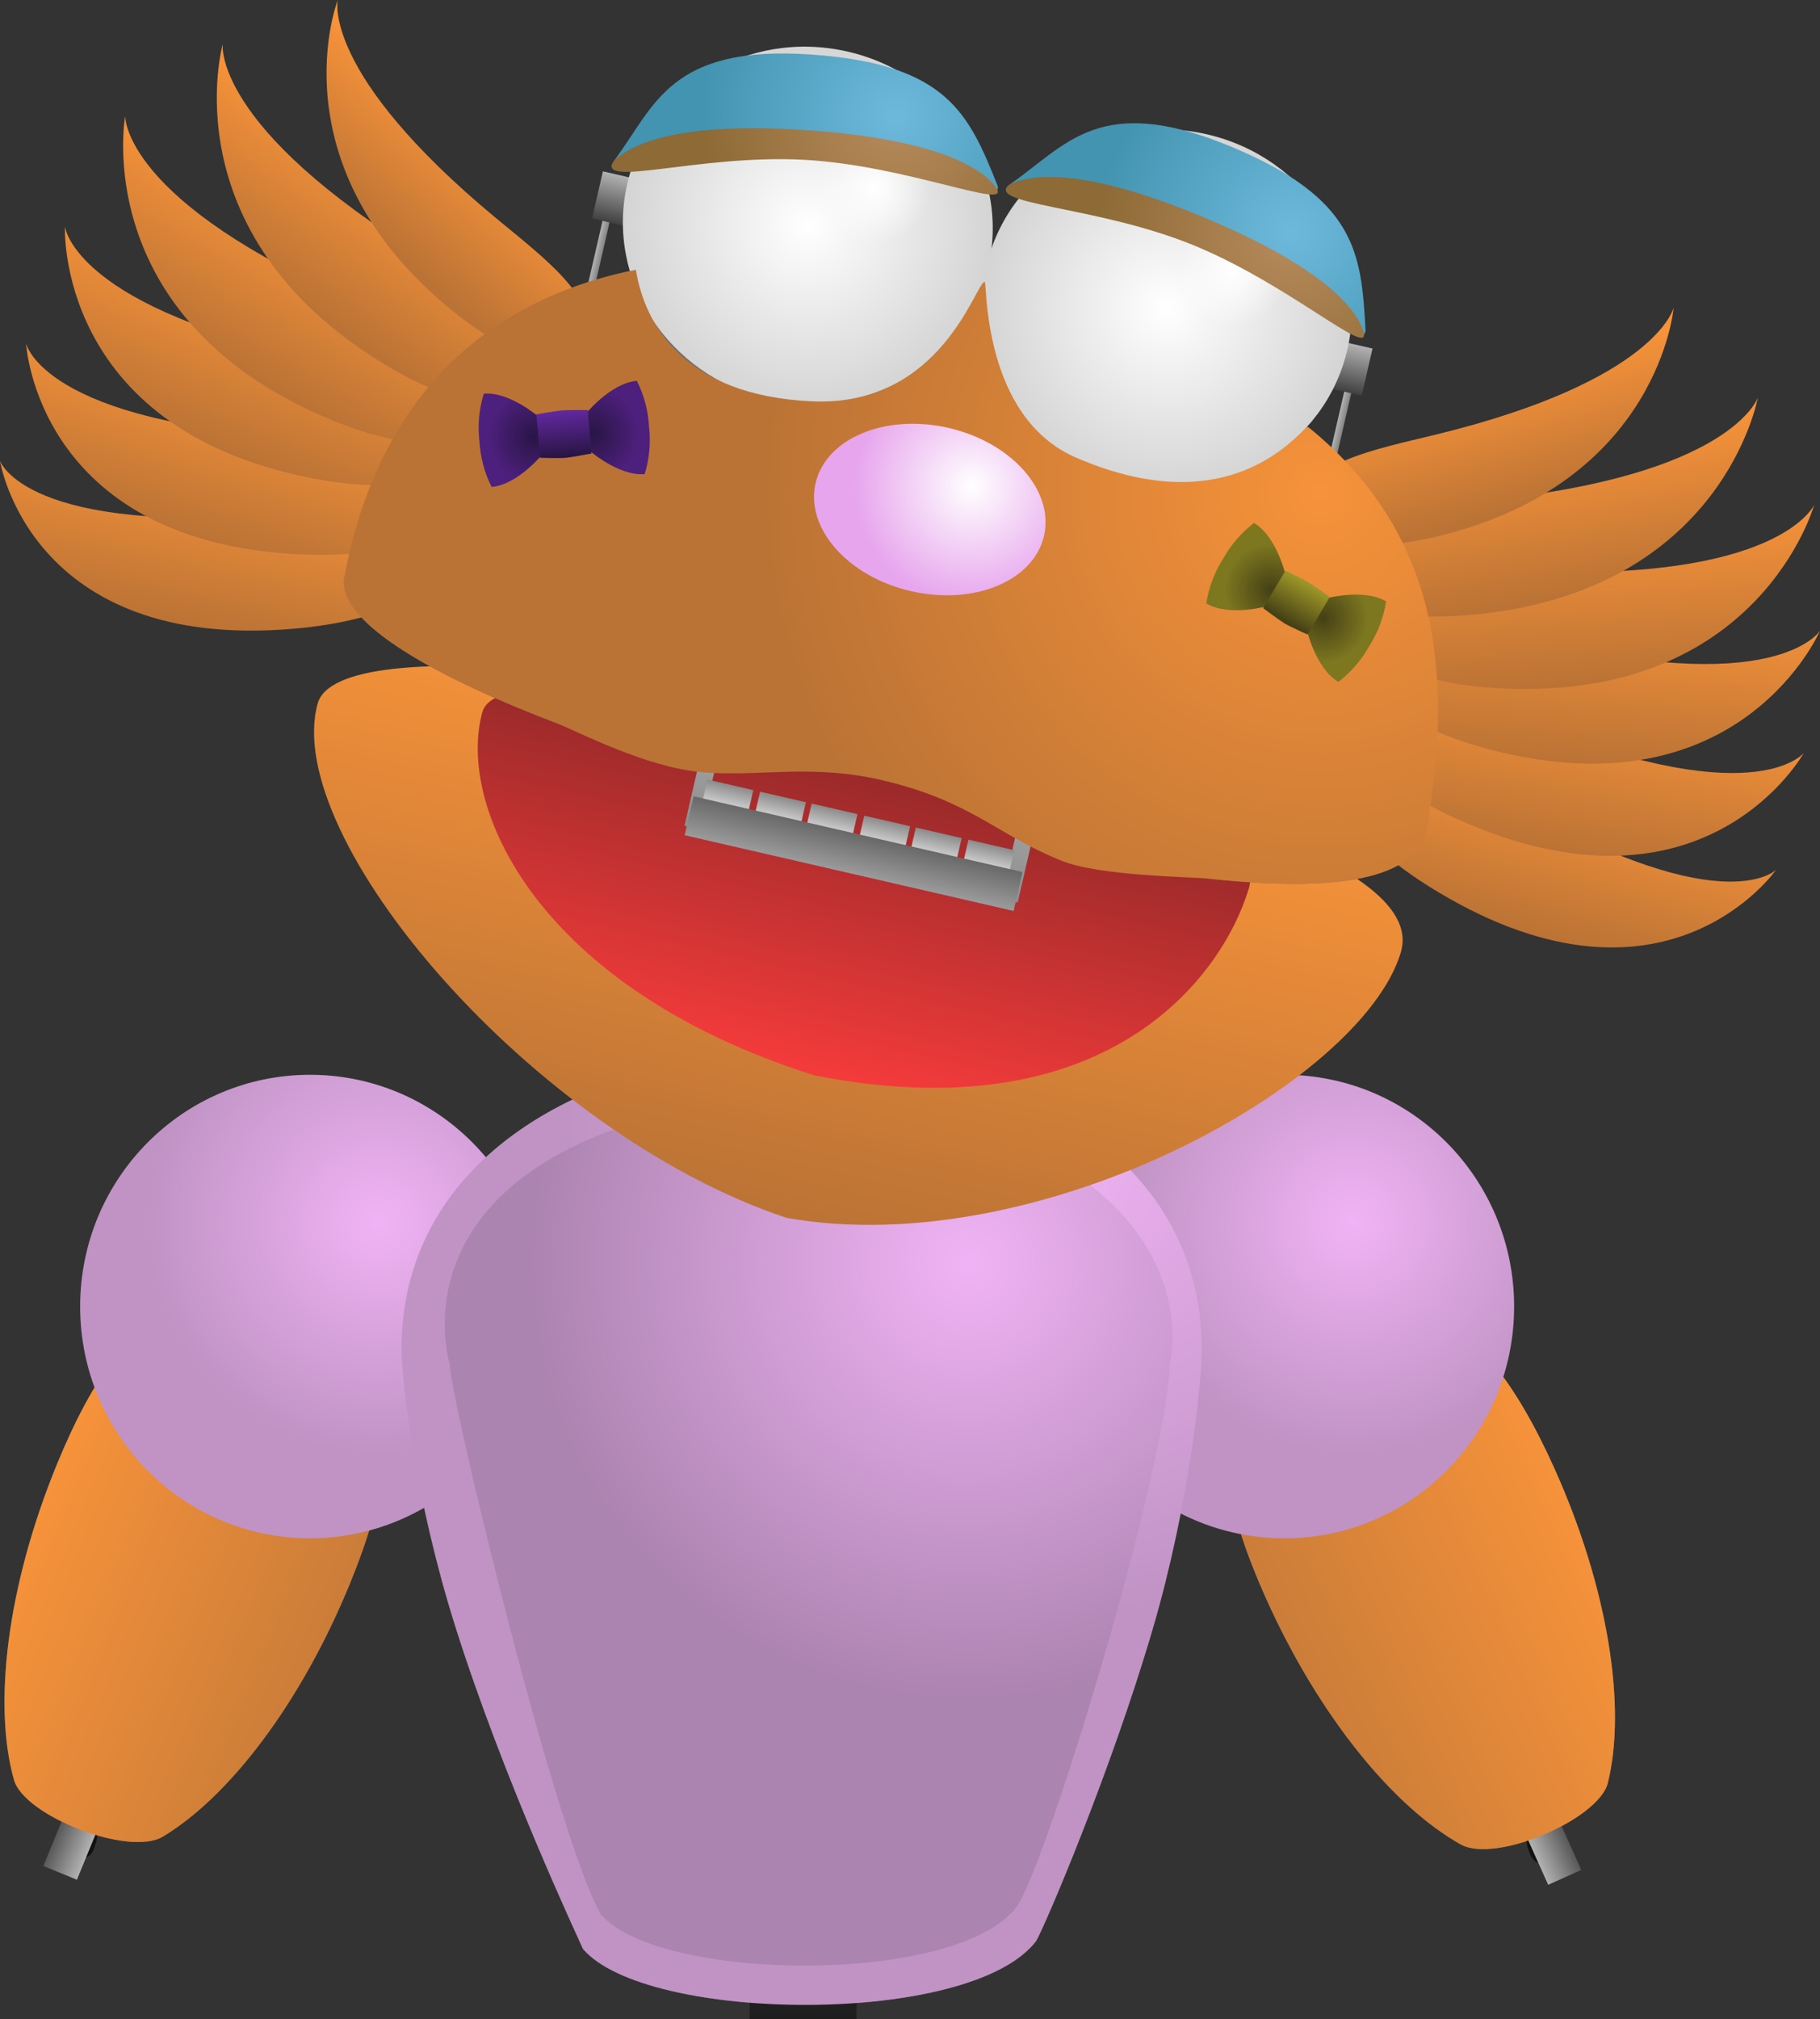 <svg version="1.1" xmlns="http://www.w3.org/2000/svg" xmlns:xlink="http://www.w3.org/1999/xlink" width="386.689" height="428.769" viewBox="0,0,386.689,428.769"><rect x="0" y="0" width="386.689" height="428.769" fill="#333333" stroke="none"/><defs><linearGradient x1="136.301" y1="188.472" x2="142.118" y2="188.472" gradientUnits="userSpaceOnUse" id="color-1"><stop offset="0" stop-color="#b6b6b6"/><stop offset="1" stop-color="#7e7e7e"/></linearGradient><linearGradient x1="134.486" y1="189.403" x2="143.932" y2="189.403" gradientUnits="userSpaceOnUse" id="color-2"><stop offset="0" stop-color="#ececec"/><stop offset="1" stop-color="#aeaeae"/></linearGradient><radialGradient cx="139.092" cy="240.462" r="4.666" gradientUnits="userSpaceOnUse" id="color-3"><stop offset="0" stop-color="#b9b9b9"/><stop offset="1" stop-color="#5e5e5e"/></radialGradient><linearGradient x1="120.524" y1="188.472" x2="126.341" y2="188.472" gradientUnits="userSpaceOnUse" id="color-4"><stop offset="0" stop-color="#b6b6b6"/><stop offset="1" stop-color="#7e7e7e"/></linearGradient><linearGradient x1="118.709" y1="189.403" x2="128.155" y2="189.403" gradientUnits="userSpaceOnUse" id="color-5"><stop offset="0" stop-color="#ececec"/><stop offset="1" stop-color="#aeaeae"/></linearGradient><radialGradient cx="123.315" cy="240.462" r="4.666" gradientUnits="userSpaceOnUse" id="color-6"><stop offset="0" stop-color="#b9b9b9"/><stop offset="1" stop-color="#5e5e5e"/></radialGradient><linearGradient x1="131.99" y1="263.257" x2="131.99" y2="346.676" gradientUnits="userSpaceOnUse" id="color-7"><stop offset="0" stop-color="#313131"/><stop offset="1" stop-color="#000000"/></linearGradient><linearGradient x1="131" y1="262.795" x2="131" y2="281.935" gradientUnits="userSpaceOnUse" id="color-8"><stop offset="0" stop-color="#b2b2b2"/><stop offset="1" stop-color="#585858"/></linearGradient><linearGradient x1="131" y1="250.491" x2="131" y2="294.239" gradientUnits="userSpaceOnUse" id="color-9"><stop offset="0" stop-color="#808080"/><stop offset="1" stop-color="#5a5a5a"/></linearGradient><linearGradient x1="169.457" y1="289.82" x2="169.457" y2="350.968" gradientUnits="userSpaceOnUse" id="color-10"><stop offset="0" stop-color="#b2b2b2"/><stop offset="1" stop-color="#585858"/></linearGradient><linearGradient x1="132.337" y1="370.687" x2="132.337" y2="418.578" gradientUnits="userSpaceOnUse" id="color-11"><stop offset="0" stop-color="#505050"/><stop offset="1" stop-color="#1d1d1d"/></linearGradient><linearGradient x1="132.337" y1="370.687" x2="132.337" y2="392.396" gradientUnits="userSpaceOnUse" id="color-12"><stop offset="0" stop-color="#353535"/><stop offset="1" stop-color="#505050"/></linearGradient><linearGradient x1="94.886" y1="289.82" x2="94.886" y2="350.968" gradientUnits="userSpaceOnUse" id="color-13"><stop offset="0" stop-color="#b2b2b2"/><stop offset="1" stop-color="#585858"/></linearGradient><linearGradient x1="132.172" y1="240.051" x2="132.172" y2="304.679" gradientUnits="userSpaceOnUse" id="color-14"><stop offset="0" stop-color="#636363"/><stop offset="1" stop-color="#404040"/></linearGradient><linearGradient x1="132.172" y1="349.918" x2="132.172" y2="379.746" gradientUnits="userSpaceOnUse" id="color-15"><stop offset="0" stop-color="#404040"/><stop offset="1" stop-color="#1d1d1d"/></linearGradient><radialGradient cx="139.574" cy="262.014" r="28.034" gradientUnits="userSpaceOnUse" id="color-16"><stop offset="0" stop-color="#464646"/><stop offset="1" stop-color="#2a2a2a"/></radialGradient><radialGradient cx="138.883" cy="262.864" r="25.698" gradientUnits="userSpaceOnUse" id="color-17"><stop offset="0" stop-color="#848484"/><stop offset="1" stop-color="#4f4f4f"/></radialGradient><linearGradient x1="264.239" y1="331.275" x2="271.292" y2="328.107" gradientUnits="userSpaceOnUse" id="color-18"><stop offset="0" stop-color="#b2b2b2"/><stop offset="1" stop-color="#585858"/></linearGradient><linearGradient x1="277.06" y1="314.733" x2="284.107" y2="311.568" gradientUnits="userSpaceOnUse" id="color-19"><stop offset="0" stop-color="#434343"/><stop offset="1" stop-color="#212121"/></linearGradient><linearGradient x1="243.512" y1="329.323" x2="250.56" y2="326.157" gradientUnits="userSpaceOnUse" id="color-20"><stop offset="0" stop-color="#434343"/><stop offset="1" stop-color="#212121"/></linearGradient><linearGradient x1="267.136" y1="328.906" x2="270.775" y2="337.008" gradientUnits="userSpaceOnUse" id="color-21"><stop offset="0" stop-color="#989898"/><stop offset="1" stop-color="#585858"/></linearGradient><linearGradient x1="256.394" y1="304.995" x2="260.034" y2="313.096" gradientUnits="userSpaceOnUse" id="color-22"><stop offset="0" stop-color="#989898"/><stop offset="1" stop-color="#585858"/></linearGradient><linearGradient x1="247.173" y1="283.93" x2="250.811" y2="292.03" gradientUnits="userSpaceOnUse" id="color-23"><stop offset="0" stop-color="#989898"/><stop offset="1" stop-color="#585858"/></linearGradient><linearGradient x1="276.332" y1="348.773" x2="279.97" y2="356.873" gradientUnits="userSpaceOnUse" id="color-24"><stop offset="0" stop-color="#989898"/><stop offset="1" stop-color="#585858"/></linearGradient><radialGradient cx="244.075" cy="265.65" r="9.091" gradientUnits="userSpaceOnUse" id="color-25"><stop offset="0" stop-color="#e0e0e0"/><stop offset="1" stop-color="#c3c3c3"/></radialGradient><linearGradient x1="235.063" y1="338.968" x2="296.367" y2="311.43" gradientUnits="userSpaceOnUse" id="color-26"><stop offset="0" stop-color="#cb7d39"/><stop offset="1" stop-color="#f6923a"/></linearGradient><linearGradient x1="2.539" y1="329.374" x2="-4.613" y2="326.437" gradientUnits="userSpaceOnUse" id="color-27"><stop offset="0" stop-color="#b2b2b2"/><stop offset="1" stop-color="#585858"/></linearGradient><linearGradient x1="-10.814" y1="313.258" x2="-17.961" y2="310.324" gradientUnits="userSpaceOnUse" id="color-28"><stop offset="0" stop-color="#434343"/><stop offset="1" stop-color="#212121"/></linearGradient><linearGradient x1="23.191" y1="326.747" x2="16.045" y2="323.812" gradientUnits="userSpaceOnUse" id="color-29"><stop offset="0" stop-color="#434343"/><stop offset="1" stop-color="#212121"/></linearGradient><linearGradient x1="-0.433" y1="327.1" x2="-3.807" y2="335.316" gradientUnits="userSpaceOnUse" id="color-30"><stop offset="0" stop-color="#989898"/><stop offset="1" stop-color="#585858"/></linearGradient><linearGradient x1="9.523" y1="302.851" x2="6.15" y2="311.067" gradientUnits="userSpaceOnUse" id="color-31"><stop offset="0" stop-color="#989898"/><stop offset="1" stop-color="#585858"/></linearGradient><linearGradient x1="18.054" y1="281.498" x2="14.681" y2="289.712" gradientUnits="userSpaceOnUse" id="color-32"><stop offset="0" stop-color="#989898"/><stop offset="1" stop-color="#585858"/></linearGradient><linearGradient x1="-8.977" y1="347.256" x2="-12.35" y2="355.47" gradientUnits="userSpaceOnUse" id="color-33"><stop offset="0" stop-color="#989898"/><stop offset="1" stop-color="#585858"/></linearGradient><radialGradient cx="20.554" cy="263.126" r="9.091" gradientUnits="userSpaceOnUse" id="color-34"><stop offset="0" stop-color="#e0e0e0"/><stop offset="1" stop-color="#c3c3c3"/></radialGradient><linearGradient x1="31.95" y1="336.112" x2="-30.218" y2="310.586" gradientUnits="userSpaceOnUse" id="color-35"><stop offset="0" stop-color="#cb7d39"/><stop offset="1" stop-color="#f6923a"/></linearGradient><radialGradient cx="249.112" cy="249.374" r="49.216" gradientUnits="userSpaceOnUse" id="color-36"><stop offset="0" stop-color="#f0b3f5"/><stop offset="1" stop-color="#c093c4"/></radialGradient><radialGradient cx="42.126" cy="249.374" r="49.216" gradientUnits="userSpaceOnUse" id="color-37"><stop offset="0" stop-color="#f0b3f5"/><stop offset="1" stop-color="#c093c4"/></radialGradient><radialGradient cx="182.802" cy="232.527" r="101.28" gradientUnits="userSpaceOnUse" id="color-38"><stop offset="0" stop-color="#f0b3f5"/><stop offset="1" stop-color="#c093c4"/></radialGradient><radialGradient cx="167.291" cy="257.881" r="93.193" gradientUnits="userSpaceOnUse" id="color-39"><stop offset="0" stop-color="#f0b3f5"/><stop offset="1" stop-color="#ac84b0"/></radialGradient><linearGradient x1="125.36" y1="247.644" x2="148.882" y2="145.435" gradientUnits="userSpaceOnUse" id="color-40"><stop offset="0" stop-color="#bb7335"/><stop offset="1" stop-color="#f6923a"/></linearGradient><linearGradient x1="148.916" y1="145.443" x2="132.306" y2="217.618" gradientUnits="userSpaceOnUse" id="color-41"><stop offset="0" stop-color="#8d2727"/><stop offset="1" stop-color="#f53b3b"/></linearGradient><linearGradient x1="123.569" y1="101.86" x2="108.904" y2="165.587" gradientUnits="userSpaceOnUse" id="color-42"><stop offset="0" stop-color="#d5d5d5"/><stop offset="1" stop-color="#8e8e8e"/></linearGradient><linearGradient x1="190.842" y1="117.341" x2="176.176" y2="181.069" gradientUnits="userSpaceOnUse" id="color-43"><stop offset="0" stop-color="#d5d5d5"/><stop offset="1" stop-color="#8e8e8e"/></linearGradient><linearGradient x1="115.15" y1="164.066" x2="116.896" y2="156.477" gradientUnits="userSpaceOnUse" id="color-44"><stop offset="0" stop-color="#ffffff"/><stop offset="1" stop-color="#8b8b8b"/></linearGradient><linearGradient x1="137.286" y1="169.16" x2="139.033" y2="161.572" gradientUnits="userSpaceOnUse" id="color-45"><stop offset="0" stop-color="#ffffff"/><stop offset="1" stop-color="#8b8b8b"/></linearGradient><linearGradient x1="159.423" y1="174.254" x2="161.169" y2="166.666" gradientUnits="userSpaceOnUse" id="color-46"><stop offset="0" stop-color="#ffffff"/><stop offset="1" stop-color="#8b8b8b"/></linearGradient><linearGradient x1="126.33" y1="166.638" x2="128.076" y2="159.05" gradientUnits="userSpaceOnUse" id="color-47"><stop offset="0" stop-color="#ffffff"/><stop offset="1" stop-color="#8b8b8b"/></linearGradient><linearGradient x1="148.466" y1="171.733" x2="150.213" y2="164.145" gradientUnits="userSpaceOnUse" id="color-48"><stop offset="0" stop-color="#ffffff"/><stop offset="1" stop-color="#8b8b8b"/></linearGradient><linearGradient x1="170.603" y1="176.827" x2="172.349" y2="169.239" gradientUnits="userSpaceOnUse" id="color-49"><stop offset="0" stop-color="#ffffff"/><stop offset="1" stop-color="#8b8b8b"/></linearGradient><linearGradient x1="142.131" y1="175.219" x2="144.032" y2="166.96" gradientUnits="userSpaceOnUse" id="color-50"><stop offset="0" stop-color="#9b9b9b"/><stop offset="1" stop-color="#686868"/></linearGradient><linearGradient x1="86.148" y1="52.292" x2="87.631" y2="52.633" gradientUnits="userSpaceOnUse" id="color-51"><stop offset="0" stop-color="#b2b2b2"/><stop offset="1" stop-color="#848484"/></linearGradient><linearGradient x1="120.352" y1="68.581" x2="129.361" y2="70.655" gradientUnits="userSpaceOnUse" id="color-52"><stop offset="0" stop-color="#404040"/><stop offset="1" stop-color="#b2b2b2"/></linearGradient><linearGradient x1="125.731" y1="90.897" x2="113.815" y2="142.674" gradientUnits="userSpaceOnUse" id="color-53"><stop offset="0" stop-color="#636363"/><stop offset="1" stop-color="#353535"/></linearGradient><linearGradient x1="192.957" y1="106.368" x2="181.042" y2="158.145" gradientUnits="userSpaceOnUse" id="color-54"><stop offset="0" stop-color="#636363"/><stop offset="1" stop-color="#353535"/></linearGradient><linearGradient x1="197.847" y1="86.416" x2="206.856" y2="88.489" gradientUnits="userSpaceOnUse" id="color-55"><stop offset="0" stop-color="#404040"/><stop offset="1" stop-color="#b2b2b2"/></linearGradient><linearGradient x1="243.733" y1="88.558" x2="245.216" y2="88.899" gradientUnits="userSpaceOnUse" id="color-56"><stop offset="0" stop-color="#b2b2b2"/><stop offset="1" stop-color="#848484"/></linearGradient><linearGradient x1="90.25" y1="69.244" x2="88.544" y2="76.659" gradientUnits="userSpaceOnUse" id="color-57"><stop offset="0" stop-color="#909090"/><stop offset="1" stop-color="#404040"/></linearGradient><linearGradient x1="233.692" y1="102.254" x2="231.985" y2="109.67" gradientUnits="userSpaceOnUse" id="color-58"><stop offset="0" stop-color="#909090"/><stop offset="1" stop-color="#404040"/></linearGradient><linearGradient x1="99.435" y1="66.59" x2="95.645" y2="83.061" gradientUnits="userSpaceOnUse" id="color-59"><stop offset="0" stop-color="#5d5d5d"/><stop offset="1" stop-color="#262626"/></linearGradient><linearGradient x1="226.59" y1="95.852" x2="222.8" y2="112.324" gradientUnits="userSpaceOnUse" id="color-60"><stop offset="0" stop-color="#5d5d5d"/><stop offset="1" stop-color="#262626"/></linearGradient><linearGradient x1="159.364" y1="96.183" x2="158.111" y2="101.627" gradientUnits="userSpaceOnUse" id="color-61"><stop offset="0" stop-color="#636363"/><stop offset="1" stop-color="#353535"/></linearGradient><linearGradient x1="171.57" y1="45.011" x2="169.266" y2="55.022" gradientUnits="userSpaceOnUse" id="color-62"><stop offset="0" stop-color="#b2b2b2"/><stop offset="1" stop-color="#404040"/></linearGradient><radialGradient cx="133.347" cy="37.662" r="39.359" gradientUnits="userSpaceOnUse" id="color-63"><stop offset="0" stop-color="#ffffff"/><stop offset="1" stop-color="#d4d4d4"/></radialGradient><radialGradient cx="147.485" cy="29.817" r="11.718" gradientUnits="userSpaceOnUse" id="color-64"><stop offset="0" stop-color="#ffffff"/><stop offset="1" stop-color="#ffffff" stop-opacity="0"/></radialGradient><radialGradient cx="209.628" cy="55.217" r="39.359" gradientUnits="userSpaceOnUse" id="color-65"><stop offset="0" stop-color="#ffffff"/><stop offset="1" stop-color="#d4d4d4"/></radialGradient><radialGradient cx="223.766" cy="47.371" r="11.718" gradientUnits="userSpaceOnUse" id="color-66"><stop offset="0" stop-color="#ffffff"/><stop offset="1" stop-color="#ffffff" stop-opacity="0"/></radialGradient><radialGradient cx="152.061" cy="14.492" r="41.085" gradientUnits="userSpaceOnUse" id="color-67"><stop offset="0" stop-color="#6db9dc"/><stop offset="1" stop-color="#4394b1"/></radialGradient><radialGradient cx="152.061" cy="14.492" r="41.085" gradientUnits="userSpaceOnUse" id="color-68"><stop offset="0" stop-color="#b88b5c"/><stop offset="1" stop-color="#8d6a36"/></radialGradient><radialGradient cx="236.079" cy="39.085" r="41.085" gradientUnits="userSpaceOnUse" id="color-69"><stop offset="0" stop-color="#6db9dc"/><stop offset="1" stop-color="#4394b1"/></radialGradient><radialGradient cx="236.079" cy="39.085" r="41.085" gradientUnits="userSpaceOnUse" id="color-70"><stop offset="0" stop-color="#b88b5c"/><stop offset="1" stop-color="#8d6a36"/></radialGradient><linearGradient x1="125.382" y1="118.246" x2="123.635" y2="125.834" gradientUnits="userSpaceOnUse" id="color-71"><stop offset="0" stop-color="#ffffff"/><stop offset="1" stop-color="#8b8b8b"/></linearGradient><linearGradient x1="147.518" y1="123.34" x2="145.772" y2="130.928" gradientUnits="userSpaceOnUse" id="color-72"><stop offset="0" stop-color="#ffffff"/><stop offset="1" stop-color="#8b8b8b"/></linearGradient><linearGradient x1="169.655" y1="128.434" x2="167.909" y2="136.023" gradientUnits="userSpaceOnUse" id="color-73"><stop offset="0" stop-color="#ffffff"/><stop offset="1" stop-color="#8b8b8b"/></linearGradient><linearGradient x1="136.562" y1="120.819" x2="134.816" y2="128.407" gradientUnits="userSpaceOnUse" id="color-74"><stop offset="0" stop-color="#ffffff"/><stop offset="1" stop-color="#8b8b8b"/></linearGradient><linearGradient x1="158.698" y1="125.913" x2="156.952" y2="133.501" gradientUnits="userSpaceOnUse" id="color-75"><stop offset="0" stop-color="#ffffff"/><stop offset="1" stop-color="#8b8b8b"/></linearGradient><linearGradient x1="180.835" y1="131.007" x2="179.089" y2="138.596" gradientUnits="userSpaceOnUse" id="color-76"><stop offset="0" stop-color="#ffffff"/><stop offset="1" stop-color="#8b8b8b"/></linearGradient><linearGradient x1="154.524" y1="120.008" x2="152.624" y2="128.267" gradientUnits="userSpaceOnUse" id="color-77"><stop offset="0" stop-color="#9b9b9b"/><stop offset="1" stop-color="#686868"/></linearGradient><linearGradient x1="10.444" y1="89.498" x2="3.776" y2="122.791" gradientUnits="userSpaceOnUse" id="color-78"><stop offset="0" stop-color="#f6923a"/><stop offset="1" stop-color="#bb7335"/></linearGradient><linearGradient x1="294.45" y1="154.857" x2="285.895" y2="187.715" gradientUnits="userSpaceOnUse" id="color-79"><stop offset="0" stop-color="#f6923a"/><stop offset="1" stop-color="#bb7335"/></linearGradient><linearGradient x1="14.726" y1="71.459" x2="4.938" y2="104.109" gradientUnits="userSpaceOnUse" id="color-80"><stop offset="0" stop-color="#f6923a"/><stop offset="1" stop-color="#bb7335"/></linearGradient><linearGradient x1="298.484" y1="136.761" x2="293.016" y2="170.405" gradientUnits="userSpaceOnUse" id="color-81"><stop offset="0" stop-color="#f6923a"/><stop offset="1" stop-color="#bb7335"/></linearGradient><linearGradient x1="21.034" y1="53.433" x2="8.223" y2="84.981" gradientUnits="userSpaceOnUse" id="color-82"><stop offset="0" stop-color="#f6923a"/><stop offset="1" stop-color="#bb7335"/></linearGradient><linearGradient x1="300.69" y1="117.791" x2="298.422" y2="151.765" gradientUnits="userSpaceOnUse" id="color-83"><stop offset="0" stop-color="#f6923a"/><stop offset="1" stop-color="#bb7335"/></linearGradient><linearGradient x1="30.06" y1="39.107" x2="13.327" y2="68.379" gradientUnits="userSpaceOnUse" id="color-84"><stop offset="0" stop-color="#f6923a"/><stop offset="1" stop-color="#bb7335"/></linearGradient><linearGradient x1="298.835" y1="100.961" x2="301.089" y2="134.603" gradientUnits="userSpaceOnUse" id="color-85"><stop offset="0" stop-color="#f6923a"/><stop offset="1" stop-color="#bb7335"/></linearGradient><linearGradient x1="45.877" y1="28.676" x2="27.424" y2="54.756" gradientUnits="userSpaceOnUse" id="color-86"><stop offset="0" stop-color="#f6923a"/><stop offset="1" stop-color="#bb7335"/></linearGradient><linearGradient x1="289.168" y1="84.665" x2="294.365" y2="116.188" gradientUnits="userSpaceOnUse" id="color-87"><stop offset="0" stop-color="#f6923a"/><stop offset="1" stop-color="#bb7335"/></linearGradient><linearGradient x1="63.069" y1="21.102" x2="44.612" y2="42.3" gradientUnits="userSpaceOnUse" id="color-88"><stop offset="0" stop-color="#f6923a"/><stop offset="1" stop-color="#bb7335"/></linearGradient><linearGradient x1="277.016" y1="70.338" x2="284.35" y2="97.471" gradientUnits="userSpaceOnUse" id="color-89"><stop offset="0" stop-color="#f6923a"/><stop offset="1" stop-color="#bb7335"/></linearGradient><radialGradient cx="242.313" cy="94.498" r="118.121" gradientUnits="userSpaceOnUse" id="color-90"><stop offset="0" stop-color="#f6923a"/><stop offset="1" stop-color="#bb7335"/></radialGradient><radialGradient cx="168.105" cy="93.102" r="24.902" gradientUnits="userSpaceOnUse" id="color-91"><stop offset="0" stop-color="#ffffff"/><stop offset="1" stop-color="#e7a5ed"/></radialGradient><radialGradient cx="87.639" cy="81.872" r="9.939" gradientUnits="userSpaceOnUse" id="color-92"><stop offset="0" stop-color="#291545"/><stop offset="1" stop-color="#4d207d"/></radialGradient><radialGradient cx="75.336" cy="82.67" r="9.939" gradientUnits="userSpaceOnUse" id="color-93"><stop offset="0" stop-color="#291545"/><stop offset="1" stop-color="#4d207d"/></radialGradient><linearGradient x1="81.139" y1="77.344" x2="81.912" y2="86.567" gradientUnits="userSpaceOnUse" id="color-94"><stop offset="0" stop-color="#60289c"/><stop offset="1" stop-color="#291545"/></linearGradient><radialGradient cx="231.707" cy="115.026" r="9.939" gradientUnits="userSpaceOnUse" id="color-95"><stop offset="0" stop-color="#454015"/><stop offset="1" stop-color="#7d7820"/></radialGradient><radialGradient cx="242.852" cy="121.099" r="9.678" gradientUnits="userSpaceOnUse" id="color-96"><stop offset="0" stop-color="#454015"/><stop offset="1" stop-color="#7d7820"/></radialGradient><linearGradient x1="239.532" y1="113.795" x2="234.806" y2="121.753" gradientUnits="userSpaceOnUse" id="color-97"><stop offset="0" stop-color="#9c9528"/><stop offset="1" stop-color="#454015"/></linearGradient></defs><g transform="translate(38.286,10.191)"><g data-paper-data="{&quot;isPaintingLayer&quot;:true}" stroke-linecap="butt" stroke-linejoin="miter" stroke-miterlimit="10" stroke-dasharray="" stroke-dashoffset="0" style="mix-blend-mode: normal"><path d="M47.026,276.272c0,-84.341 170.02,-84.341 170.02,0c0,7.34 -2.719,33.156 -10.384,59.343c-8.98,30.678 -23.217,63.855 -24.84,66.443c-13.993,18.192 -82.892,17.311 -96.246,1.626c-0.885,-2.072 -16.871,-35.89 -27.209,-68.75c-8.211,-26.1 -11.341,-51.282 -11.341,-58.661z" fill="#6f6f6f" fill-rule="nonzero" stroke="none" stroke-width="0"/><g fill-rule="nonzero" stroke="none"><g stroke-width="0"><path d="M136.301,239.353v-101.763h5.817v101.763z" fill="url(#color-1)"/><path d="M134.486,230.353v-81.901h9.446v81.901z" fill="url(#color-2)"/><path d="M139.092,234.876c2.577,0 4.666,2.501 4.666,5.586c0,3.085 -2.089,5.586 -4.666,5.586c-2.577,0 -4.666,-2.501 -4.666,-5.586c0,-3.085 2.089,-5.586 4.666,-5.586z" fill="url(#color-3)"/></g><g stroke-width="0"><path d="M120.524,239.353v-101.763h5.817v101.763z" fill="url(#color-4)"/><path d="M118.709,230.353v-81.901h9.446v81.901z" fill="url(#color-5)"/><path d="M123.315,234.876c2.577,0 4.666,2.501 4.666,5.586c0,3.085 -2.089,5.586 -4.666,5.586c-2.577,0 -4.666,-2.501 -4.666,-5.586c0,-3.085 2.089,-5.586 4.666,-5.586z" fill="url(#color-6)"/></g><path d="M134.952,305.015c0.201,1.661 -0.353,6.561 0.815,8.14c0.735,0.994 3.901,0.083 4.263,0.059c1.375,-0.09 2.739,-0.119 4.097,-0.097c1.002,-6.553 1.295,-13.558 -3.31,-16.415c-2.131,-1.322 -5.688,-2.156 -8.036,-3.081c-0.67,-0.264 -1.366,-0.434 -2.077,-0.537c1.991,3.715 3.779,8.048 4.249,11.932zM156.777,314.474c5.553,2.735 10.202,4.991 14.125,9.974c3.263,4.146 4.196,12.376 9.273,15.107c1.371,-0.018 2.868,-0.329 4.576,-1.064c3.269,-1.407 2.791,-6.573 3.203,-9.318c1.282,-8.555 0.369,-17.561 2.88,-25.685c2.872,-1.636 8.364,-5.12 9.991,-8.199c2.414,-4.57 -6.341,-10.105 -3.715,-16.437c0.881,-2.124 2.422,-3.734 4.391,-4.936c0.197,-0.79 0.488,-1.554 0.892,-2.286c3.386,-6.125 13.466,-6.959 19.556,-8.313c0,0 2.912,-0.647 3.559,2.265c0.647,2.912 -2.265,3.559 -2.265,3.559c-1.797,0.399 -5.627,0.812 -9.059,1.662c6.094,-0.252 12.325,0.618 16.143,1.463c0,0 2.912,0.647 2.265,3.559c-0.647,2.912 -3.559,2.265 -3.559,2.265c-6.677,-1.491 -12.777,-1.888 -19.442,-0.036c-0.495,0.138 -1.239,0.284 -2.061,0.478c0.529,2.512 1.763,5.165 1.999,7.133c0.527,4.407 0.566,11.132 -0.955,15.262c-1.988,5.4 -8.614,8.495 -9.482,14.066c0.013,4.555 1.427,10.943 0.739,15.347c-1.456,9.328 -11.146,18.913 -21.004,15.138c-8.604,-0.742 -16.085,-7.564 -26.081,-3.254c-9.988,-0.506 -10.745,-10.073 -10.309,-18.37c0.058,-1.097 0.252,-2.43 0.505,-3.914c-4.777,-0.059 -9.403,-0.554 -11.742,-2.95c-2.329,-2.386 -1.876,-8.308 -2.168,-11.248c-0.225,-2.273 -1.133,-4.862 -2.263,-7.295c-0.147,0.103 -0.299,0.188 -0.449,0.258c-0.051,0.154 -0.112,0.298 -0.177,0.43c-0.077,0.171 -0.169,0.334 -0.275,0.487c-1.103,6.998 -4.491,14.489 -4.316,21.312c0.191,7.445 8.477,11.7 2.413,20.128c-1.076,1.495 -2.874,2.305 -4.311,3.458c-8.606,3.195 -15.706,-1.05 -24.208,-0.016c-5.738,0.698 -14.379,4.002 -20.047,0.785c-5.306,-3.012 -5.646,-8.769 -6.599,-14.008c-2.175,-0.738 -4.119,-1.776 -5.615,-3.247c-3.36,-3.305 -4.702,-9.396 -5.692,-13.807c-0.694,-3.193 -1.143,-4.01 -0.802,-7.279c0.31,-2.982 1.47,-9.483 1.582,-15.873c-4.176,-7.392 -12.832,-10.07 -21.344,-12.187c-0.421,0.129 -0.851,0.241 -1.293,0.333c0,0 -2.582,0.516 -3.379,-1.847c-0.646,-0.539 -1.213,-1.45 -0.845,-2.92c0.723,-2.894 3.617,-2.17 3.617,-2.17c0.562,0.144 1.125,0.288 1.687,0.434c2.781,-1.06 5.173,-2.808 8.089,-3.426c13.591,-2.883 19.559,10.634 20.156,22.019c0.588,1.531 1.05,3.197 1.37,5.014c1.171,6.662 -2.017,14.097 0.309,20.488c2.517,2.386 5.274,4.624 6.603,7.971c0.25,0.629 0.43,1.364 0.575,2.169c7.167,1.817 17.156,1.492 22.373,3.621c6.515,2.658 18.014,4.221 18.418,-4.898c-7.213,-8.993 -5.96,-25.294 3.049,-32.742c0.373,-1.586 1.73,-3.348 3.961,-5.263c13.497,-1.633 27.727,2.81 29.003,18.19c0.212,2.554 -0.106,5.095 -0.584,7.636c2.245,0.244 4.486,0.585 6.738,0.974zM166.161,328.07c-3.239,-3.963 -6.756,-5.645 -11.229,-7.922c-1.675,-0.266 -3.85,-0.28 -6.22,-0.252c-0.632,3.286 -1.018,6.584 -0.365,9.917c0.344,1.758 0.697,7.176 3.16,6.578c5.176,-2.381 10.969,-3.351 16.504,-1.394c0.838,0.296 1.626,0.636 2.38,0.993c-1.254,-2.795 -2.386,-5.664 -4.231,-7.921zM195.446,307.271c-0.141,0.762 -0.243,1.595 -0.316,2.486c0.885,-1.381 1.936,-2.606 2.999,-3.824c-0.88,0.529 -1.782,0.979 -2.684,1.338zM86.319,333.338c-3.33,-0.157 -7.624,-0.18 -11.768,-0.758c0.455,3.097 1.27,6.063 3.672,7.458c4.152,2.412 12.278,-0.969 16.493,-1.452c7.35,-0.842 14.869,3.465 22.025,0.73c3.307,-2.428 3.653,-4.831 2.933,-7.333c-4.695,13.594 -24.441,1.776 -33.355,1.355zM46.176,275.099c-0.225,0.054 -0.448,0.114 -0.668,0.179c4.259,1.452 8.264,3.256 11.629,5.787c-1.492,-4.6 -4.687,-7.466 -10.96,-5.965zM119.979,298.694c-3.856,3.745 -4.616,9.475 -3.668,14.936c1.066,-4.99 2.952,-10.141 3.668,-14.936z" fill="url(#color-7)" stroke-width="0.5"/><path d="M20.738,281.935v-19.14h220.524v19.14z" fill="url(#color-8)" stroke-width="0"/><path d="M62.324,294.239v-43.748h137.351v43.748z" fill="url(#color-9)" stroke-width="0"/><path d="M164.734,350.968v-61.148h9.446v61.148z" fill="url(#color-10)" stroke-width="0"/><path d="M120.986,418.578v-47.891h22.702v47.891z" fill="url(#color-11)" stroke-width="0"/><path d="M113.695,392.396v-21.708h37.285v21.708z" fill="url(#color-12)" stroke-width="0"/><path d="M90.164,350.968v-61.148h9.446v61.148z" fill="url(#color-13)" stroke-width="0"/><path d="M74.255,304.679v-64.628h115.832v64.628z" fill="url(#color-14)" stroke-width="0"/><path d="M98.615,379.746l-8.451,-29.828h84.016l-8.948,29.828z" fill="url(#color-15)" stroke-width="0"/><g stroke-width="0"><path d="M131.291,244.174c15.366,0 27.822,12.551 27.822,28.034c0,15.483 -12.456,28.034 -27.822,28.034c-15.366,0 -27.822,-12.551 -27.822,-28.034c0,-15.483 12.456,-28.034 27.822,-28.034z" fill="url(#color-16)"/><path d="M131.291,246.51c14.085,0 25.503,11.505 25.503,25.698c0,14.193 -11.418,25.698 -25.503,25.698c-14.085,0 -25.503,-11.505 -25.503,-25.698c0,-14.193 11.418,-25.698 25.503,-25.698z" fill="url(#color-17)"/></g></g><g fill-rule="nonzero" stroke="none"><path d="M230.68,329.21c-17.055,-37.966 -6.196,-50.506 10.733,-58.11c16.929,-7.605 33.516,-7.394 50.571,30.572c11.511,25.624 15.299,50.782 11.342,66.768c-1.906,7.7 -23.865,17.189 -31.254,13.058c-14.323,-8.008 -30.141,-27.242 -41.392,-52.288z" fill="#6f6f6f" stroke-width="0"/><path d="M290.599,385.288c-2.523,1.133 -3.656,-1.39 -3.656,-1.39l-0.71,-1.865c-0.101,-0.768 -0.229,-1.504 -0.38,-2.216l-3.161,-1.276c-4.652,-4.957 -6.246,-11.576 -10.058,-17.137c-8.186,-11.943 -15.903,-19.553 -15.7,-35.043c-1.911,-5.869 -9.018,-8.382 -10.84,-14.473c-1.032,-3.449 -0.208,-7.141 -1.162,-10.616c-1.734,-6.315 -6.834,-9.746 -7.727,-16.737c-0.561,-4.391 1.589,-8.291 0.93,-12.493c0,0 -0.361,-2.742 2.381,-3.103c1.087,-0.143 1.799,0.201 2.264,0.669c0.355,-0.018 0.677,0.047 0.961,0.157c10.165,-1.625 14.887,9.061 16.852,17.261c1.288,5.374 5.163,8.778 7.921,13.187c3.786,6.053 3.33,12.39 5.497,18.759c2.693,6.028 9.349,11.748 10.414,18.322c0.449,2.772 -0.763,5.964 -0.255,8.861c0.742,4.232 3.389,8.141 4.292,12.44c1.224,5.826 0.847,11.322 3.381,16.867l0.613,1.365c0,0 0.977,2.174 -0.901,3.392c0.06,0.358 0.114,0.722 0.163,1.092l0.271,0.32c0,0 1.133,2.523 -1.39,3.656zM264.744,327.907c-3.209,-7.144 -5.053,-15.051 -8.545,-21.95c-2.652,-5.24 -7.262,-8.155 -9.682,-13.51c-1.924,-4.257 -2.215,-8.597 -3.433,-12.791c-0.322,2.566 -0.48,5.145 0.396,7.911c1.425,4.499 5.449,7.426 6.762,12.159c0.911,3.28 -0.377,9.67 1.964,12.495c3.815,4.604 8.182,7.337 10.188,13.263c0.047,14.843 6.812,21.045 14.721,32.678c0.267,0.393 0.523,0.798 0.769,1.212c-4.103,-10.626 -8.414,-20.942 -13.142,-31.468zM252.722,292.83c2.428,3.916 6.215,6.229 8.416,10.634c3.509,7.024 5.4,14.936 8.652,22.176c3.812,8.485 7.36,16.845 10.744,25.335c-0.562,-4.457 -1.03,-8.827 -1.584,-12.892c-0.756,-5.551 -7.744,-11.894 -10.092,-17.098c-1.312,-3.979 -0.902,-8.193 -2.449,-12.027c-3.496,-8.661 -9.141,-14.581 -11.334,-23.882c-0.729,-3.09 -4.259,-8.639 -7.805,-9.846c2.121,5.854 2.056,12.125 5.451,17.6z" fill="#111111" stroke-width="0.5"/><path d="M290.652,390.071l-52.807,-117.6l7.036,-3.158l52.807,117.6z" fill="url(#color-18)" stroke-width="0"/><path d="M290.633,344.949l-27.135,-60.439l7.036,-3.159l27.135,60.439z" fill="url(#color-19)" stroke-width="0"/><path d="M257.086,359.539l-27.135,-60.439l7.036,-3.159l27.135,60.439z" fill="url(#color-20)" stroke-width="0"/><path d="M246.897,347.721l-3.633,-8.091l47.75,-21.437l3.633,8.091z" fill="url(#color-21)" stroke-width="0"/><path d="M236.156,323.809l-3.633,-8.091l47.75,-21.437l3.633,8.091z" fill="url(#color-22)" stroke-width="0"/><path d="M228.123,302.211l6.468,-12.629l25.993,-11.665l12.909,3.924z" fill="url(#color-23)" stroke-width="0"/><path d="M261.684,365.076l-7.343,-6.424l43.987,-19.749l-0.284,9.851z" fill="url(#color-24)" stroke-width="0"/><path d="M237.194,261.243c4.445,-1.996 9.716,0.099 11.772,4.679c2.056,4.58 0.12,9.911 -4.326,11.907c-4.445,1.996 -9.716,-0.099 -11.773,-4.679c-2.056,-4.58 -0.12,-9.911 4.326,-11.907z" fill="url(#color-25)" stroke-width="0"/><path d="M230.68,329.21c-17.055,-37.966 -6.196,-50.506 10.733,-58.11c16.929,-7.605 33.516,-7.394 50.571,30.572c11.511,25.624 15.299,50.782 11.342,66.768c-1.906,7.7 -23.865,17.189 -31.254,13.058c-14.323,-8.008 -30.141,-27.242 -41.392,-52.288z" fill="url(#color-26)" stroke-width="0"/></g><g data-paper-data="{&quot;index&quot;:null}" fill-rule="nonzero" stroke="none"><path d="M36.014,326.216c-10.429,25.399 -25.611,45.138 -39.666,53.609c-7.25,4.37 -29.506,-4.399 -31.663,-12.033c-4.477,-15.849 -1.51,-41.117 9.16,-67.102c15.809,-38.502 32.38,-39.252 49.548,-32.203c17.167,7.049 28.43,19.228 12.621,57.73z" fill="#6f6f6f" stroke-width="0"/><path d="M-22.047,384.217c-2.558,-1.05 -1.508,-3.609 -1.508,-3.609l0.261,-0.328c0.037,-0.372 0.079,-0.738 0.127,-1.097c-1.917,-1.157 -1.012,-3.361 -1.012,-3.361l0.569,-1.385c2.351,-5.625 1.796,-11.105 2.829,-16.968c0.762,-4.326 3.281,-8.319 3.884,-12.573c0.413,-2.912 -0.903,-6.063 -0.544,-8.848c0.851,-6.606 7.317,-12.54 9.812,-18.652c1.958,-6.436 1.295,-12.756 4.882,-18.929c2.613,-4.497 6.375,-8.025 7.487,-13.439c1.696,-8.259 6.068,-19.094 16.28,-17.801c0.281,-0.119 0.6,-0.195 0.956,-0.188c0.449,-0.483 1.15,-0.85 2.241,-0.743c2.752,0.271 2.481,3.023 2.481,3.023c-0.522,4.222 1.755,8.049 1.337,12.456c-0.665,7.017 -5.651,10.612 -7.178,16.98c-0.84,3.504 0.103,7.168 -0.815,10.648c-1.623,6.146 -8.644,8.89 -10.363,14.818c0.708,15.475 -6.757,23.333 -14.55,35.536c-3.629,5.682 -5.006,12.35 -9.494,17.456l-3.118,1.379c-0.128,0.716 -0.232,1.456 -0.307,2.227l-0.649,1.887c0,0 -1.05,2.558 -3.609,1.508zM1.924,326.024c-4.383,10.674 -8.355,21.125 -12.11,31.879c0.233,-0.422 0.475,-0.834 0.729,-1.236c7.526,-11.885 14.086,-18.304 13.649,-33.141c1.813,-5.988 6.088,-8.862 9.751,-13.587c2.248,-2.9 0.752,-9.244 1.556,-12.553c1.159,-4.773 5.085,-7.83 6.363,-12.373c0.785,-2.793 0.543,-5.365 0.138,-7.92c-1.081,4.231 -1.231,8.579 -3.015,12.896c-2.244,5.43 -6.757,8.495 -9.236,13.818c-3.265,7.009 -4.85,14.972 -7.825,22.217zM12.798,290.574c3.214,-5.583 2.945,-11.849 4.874,-17.768c-3.504,1.323 -6.852,6.983 -7.48,10.095c-1.889,9.368 -7.337,15.468 -10.55,24.239c-1.422,3.882 -0.874,8.081 -2.056,12.1c-2.177,5.278 -8.954,11.845 -9.529,17.418c-0.421,4.081 -0.746,8.464 -1.163,12.937c3.106,-8.596 6.379,-17.066 9.913,-25.671c3.015,-7.343 4.647,-15.312 7.925,-22.447c2.056,-4.475 5.766,-6.909 8.065,-10.902z" fill="#111111" stroke-width="0.5"/><path d="M-29.079,386.071l48.947,-119.259l7.135,2.928l-48.947,119.259z" fill="url(#color-27)" stroke-width="0"/><path d="M-30.53,340.972l25.152,-61.291l7.135,2.928l-25.152,61.291z" fill="url(#color-28)" stroke-width="0"/><path d="M3.475,354.461l25.152,-61.291l7.135,2.928l-25.152,61.291z" fill="url(#color-29)" stroke-width="0"/><path d="M-28.015,325.376l3.367,-8.205l48.423,19.87l-3.367,8.205z" fill="url(#color-30)" stroke-width="0"/><path d="M-18.059,301.127l3.367,-8.205l48.423,19.87l-3.367,8.205z" fill="url(#color-31)" stroke-width="0"/><path d="M-8.321,280.267l12.774,-4.343l26.36,10.812l6.876,12.411z" fill="url(#color-32)" stroke-width="0"/><path d="M-30.679,347.944l-0.605,-9.836l44.608,18.305l-7.13,6.66z" fill="url(#color-33)" stroke-width="0"/><path d="M27.288,258.498c4.508,1.85 6.617,7.115 4.711,11.76c-1.906,4.645 -7.106,6.91 -11.614,5.06c-4.508,-1.85 -6.617,-7.115 -4.711,-11.76c1.906,-4.645 7.106,-6.91 11.614,-5.06z" fill="url(#color-34)" stroke-width="0"/><path d="M36.014,326.216c-10.429,25.399 -25.611,45.138 -39.666,53.609c-7.25,4.37 -29.506,-4.399 -31.663,-12.033c-4.477,-15.849 -1.51,-41.117 9.16,-67.102c15.809,-38.502 32.38,-39.252 49.548,-32.203c17.167,7.049 28.43,19.228 12.621,57.73z" fill="url(#color-35)" stroke-width="0"/></g><g fill-rule="nonzero" stroke="none" stroke-width="0"><g><path d="M234.57,218.054c26.976,0 48.844,22.035 48.844,49.216c0,27.181 -21.868,49.216 -48.844,49.216c-8.812,0 -17.079,-2.352 -24.217,-6.466c0.076,-0.294 0.151,-0.59 0.226,-0.888c3.278,-13.113 1.805,-47.103 -4.742,-58.742c-0.65,-1.156 -1.433,-2.18 -2.322,-3.098c-2.463,-3.246 -5.576,-5.973 -9.144,-7.986c8.814,-12.841 23.532,-21.254 40.2,-21.254z" fill="url(#color-36)"/><path d="M27.585,218.054c16.752,0 31.534,8.498 40.333,21.449c-3.397,2.032 -6.696,5.235 -9.92,9.981c-0.764,1.125 -1.345,2.337 -1.807,3.603c-1.927,3.947 -3.009,8.383 -3.009,13.071c0,1.701 0.142,3.368 0.416,4.991c-4.724,14.173 -2.811,24.248 1.215,36.988c-7.779,5.273 -17.147,8.35 -27.227,8.35c-26.976,0 -48.844,-22.035 -48.844,-49.216c0,-27.181 21.868,-49.216 48.844,-49.216z" fill="url(#color-37)"/><path d="M47.026,276.272c0,-84.341 170.02,-84.341 170.02,0c0,7.34 -2.719,33.156 -10.384,59.343c-8.98,30.678 -23.217,63.855 -24.84,66.443c-13.993,18.192 -82.892,17.311 -96.246,1.626c-0.885,-2.072 -16.871,-35.89 -27.209,-68.75c-8.211,-26.1 -11.341,-51.282 -11.341,-58.661zM129.915,405.354c16.062,-0.211 40.888,-2.679 46.588,-12.477c15.652,-26.605 35.224,-115.176 32.755,-117.318c-1.193,-40.336 -57.5,-51.901 -78.746,-51.901c-21.246,0 -70.224,12.417 -73.207,47.384c-0.889,10.418 21.47,104.938 34.163,124.419c1.2,1.445 22.385,10.104 38.447,9.893z" fill="url(#color-38)"/></g><g fill="url(#color-39)"><path d="M210.292,279.415c-0.931,23.488 -26.489,107.151 -32.632,115.42c-12.84,16.693 -76.062,15.884 -88.315,1.492c-9.677,-16.97 -32.093,-110.141 -32.093,-116.912c0,0 -10.525,-33.378 35.265,-49.923c11.089,-4.007 23.928,-8.38 38.122,-8.628c14.836,-0.26 32.398,4.708 45.776,10.664c41.421,18.441 33.895,47.434 33.877,47.887z"/></g></g><g fill-rule="nonzero" stroke-width="0"><g stroke="#000000"><path d="M128.867,248.449c-53.987,-17.941 -107.568,-80.893 -99.648,-109.268c2.182,-7.816 23.131,-9.567 53.248,-6.567c20.132,2.006 120.721,24.406 139.316,30.91c25.57,8.943 40.639,18.353 37.539,28.611c-8.365,27.681 -76.756,65.794 -130.454,56.314z" fill="url(#color-40)"/><path d="M134.765,218.184c-58.98,-18.619 -76.144,-57.166 -70.55,-77.203c1.541,-5.52 16.365,-6.749 37.677,-4.62c14.247,1.423 85.433,17.277 98.593,21.877c18.097,6.325 28.763,12.975 26.573,20.219c-5.91,19.547 -30.867,51.832 -92.293,39.728z" fill="url(#color-41)"/></g><g stroke="none"><path d="M107.144,165.182l14.666,-63.727l3.519,0.81l-14.666,63.727z" fill="url(#color-42)"/><path d="M174.416,180.664l14.666,-63.727l3.519,0.81l-14.666,63.727z" fill="url(#color-43)"/><g data-paper-data="{&quot;index&quot;:null}"><path d="M121.764,157.598l-1.746,7.588l-9.736,-2.24l1.746,-7.588z" fill="url(#color-44)"/><path d="M143.9,162.692l-1.746,7.588l-9.736,-2.24l1.746,-7.588z" fill="url(#color-45)"/><path d="M166.037,167.786l-1.746,7.588l-9.736,-2.24l1.746,-7.588z" fill="url(#color-46)"/><path d="M132.944,160.171l-1.746,7.588l-9.736,-2.24l1.746,-7.588z" fill="url(#color-47)"/><path d="M155.081,165.265l-1.746,7.588l-9.736,-2.24l1.746,-7.588z" fill="url(#color-48)"/><path d="M177.217,170.359l-1.746,7.588l-9.736,-2.24l1.746,-7.588z" fill="url(#color-49)"/><path d="M178.974,175.002l-1.901,8.259l-69.885,-16.083l1.901,-8.259z" fill="url(#color-50)"/></g></g></g><path d="M236.86,78.458c32.182,23.994 33.244,55.839 28.089,86.909c-1.91,11.514 -19.693,13.896 -46.66,11.022c-9.699,-1.034 -40.053,-17.099 -69.608,-24.143c-30.203,-7.198 -59.613,-5.403 -69.182,-9.052c-28.322,-10.8 -46.27,-22.091 -44.652,-30.782c5.871,-31.549 24.211,-58.818 64.706,-65.818c-0.311,0.713 46.602,-2.846 74.37,3.759c26.144,6.219 62.906,28.833 62.937,28.104z" fill="#6f6f6f" fill-rule="nonzero" stroke="#000000" stroke-width="0"/><g fill-rule="nonzero" stroke="none" stroke-width="0"><path d="M81.455,72.685l9.386,-40.787l1.483,0.341l-9.386,40.787z" fill="url(#color-51)"/><g><path d="M115.029,91.713l10.646,-46.262l9.01,2.073l-10.646,46.262z" fill="url(#color-52)"/><path d="M109.311,141.637l11.916,-51.777l9.01,2.073l-11.916,51.777z" fill="url(#color-53)"/><path d="M176.537,157.108l11.916,-51.777l9.01,2.073l-11.916,51.777z" data-paper-data="{&quot;index&quot;:null}" fill="url(#color-54)"/><path d="M192.524,109.547l10.646,-46.262l9.01,2.073l-10.646,46.262z" fill="url(#color-55)"/><path d="M239.04,108.951l9.386,-40.787l1.483,0.341l-9.386,40.787z" fill="url(#color-56)"/><path d="M78.718,74.398l1.707,-7.416l19.652,4.523l-1.707,7.416z" fill="url(#color-57)"/><path d="M222.159,107.409l1.707,-7.416l19.652,4.523l-1.707,7.416z" data-paper-data="{&quot;index&quot;:null}" fill="url(#color-58)"/><path d="M88.931,81.516l3.791,-16.472l9.422,2.168l3.107,4.827l-2.892,12.567z" fill="url(#color-59)"/><path d="M216.086,110.779l2.892,-12.567l4.904,-2.983l9.422,2.168l-3.791,16.472z" data-paper-data="{&quot;index&quot;:null}" fill="url(#color-60)"/><path d="M87.728,85.43l1.253,-5.444l140.766,32.395l-1.253,5.444z" fill="url(#color-61)"/><path d="M87.507,36.207l2.304,-10.011l163.518,37.631l-2.304,10.011z" fill="url(#color-62)"/><g><path d="M141.837,0.77c21.184,4.875 34.555,25.344 29.866,45.72c-4.689,20.375 -25.663,32.941 -46.847,28.065c-21.184,-4.875 -34.555,-25.344 -29.866,-45.72c4.689,-20.375 25.663,-32.941 46.847,-28.065z" fill="url(#color-63)"/><path d="M150.012,18.833c6.307,1.451 10.287,7.545 8.891,13.611c-1.396,6.066 -7.64,9.807 -13.947,8.355c-6.307,-1.451 -10.287,-7.545 -8.891,-13.611c1.396,-6.066 7.64,-9.807 13.947,-8.355z" fill="url(#color-64)"/></g><g><path d="M218.118,18.324c21.184,4.875 34.555,25.344 29.866,45.72c-4.689,20.375 -25.663,32.941 -46.847,28.065c-21.184,-4.875 -34.555,-25.344 -29.866,-45.72c4.689,-20.375 25.663,-32.941 46.847,-28.065z" fill="url(#color-65)"/><path d="M226.293,36.388c6.307,1.451 10.287,7.545 8.891,13.611c-1.396,6.066 -7.64,9.807 -13.947,8.355c-6.307,-1.451 -10.287,-7.545 -8.892,-13.611c1.396,-6.066 7.64,-9.807 13.947,-8.355z" fill="url(#color-66)"/></g><g><path d="M133.999,1.386c28.775,1.975 33.494,12.418 39.575,27.615c2.201,5.502 -18.96,-5.942 -40.949,-7.151c-22.337,-1.228 -45.014,8.228 -40.306,1.905c8.557,-11.493 11.692,-24.427 41.68,-22.369z" fill="url(#color-67)"/><path d="M133.079,17.445c28.775,1.975 37.773,8.522 40.323,12.303c3.314,4.912 -18.843,-4.798 -40.831,-6.006c-22.337,-1.228 -44.959,6.336 -40.252,0.014c2.666,-2.244 10.772,-8.368 40.76,-6.31z" fill="url(#color-68)"/></g><g><path d="M223.147,20.898c26.638,11.059 27.776,22.462 28.686,38.806c0.329,5.917 -16.071,-11.685 -36.522,-19.851c-20.776,-8.296 -45.284,-6.576 -38.805,-11.064c11.779,-8.159 18.88,-19.415 46.641,-7.89z" fill="url(#color-69)"/><path d="M217.147,35.823c26.638,11.059 33.074,20.137 34.284,24.534c1.572,5.714 -16.325,-10.563 -36.776,-18.729c-20.776,-8.296 -44.629,-8.351 -38.149,-12.839c3.243,-1.276 12.88,-4.49 40.641,7.035z" fill="url(#color-70)"/></g><g><path d="M118.768,124.714l1.746,-7.588l9.736,2.24l-1.746,7.588z" fill="url(#color-71)"/><path d="M140.904,129.808l1.746,-7.588l9.736,2.24l-1.746,7.588z" fill="url(#color-72)"/><path d="M163.041,134.902l1.746,-7.588l9.736,2.24l-1.746,7.588z" fill="url(#color-73)"/><path d="M129.948,127.287l1.746,-7.588l9.736,2.24l-1.746,7.588z" fill="url(#color-74)"/><path d="M152.084,132.381l1.746,-7.588l9.736,2.24l-1.746,7.588z" fill="url(#color-75)"/><path d="M174.221,137.475l1.746,-7.588l9.736,2.24l-1.746,7.588z" fill="url(#color-76)"/><path d="M117.681,120.226l1.901,-8.259l69.885,16.083l-1.901,8.259z" fill="url(#color-77)"/></g></g></g><g><g fill-rule="nonzero" stroke="#000000" stroke-width="0"><path d="M24.172,123.323c-56.13,4.895 -62.458,-35.645 -62.458,-35.645c0,0 5.376,16.075 61.506,11.179c15.737,-1.372 34.256,-3.99 33.806,6.632c-0.416,9.805 -13.439,16.141 -32.854,17.834z" data-paper-data="{&quot;index&quot;:null}" fill="url(#color-78)"/><path d="M267.318,179.279c-16.722,-10.01 -25.666,-21.401 -21.754,-30.401c4.238,-9.751 19.75,0.699 33.304,8.812c48.344,28.938 60.206,16.831 60.206,16.831c0,0 -23.412,33.697 -71.756,4.758z" data-paper-data="{&quot;index&quot;:null}" fill="url(#color-79)"/><path d="M24.825,107.508c-55.355,-2.938 -57.56,-44.723 -57.56,-44.723c0,0 3.677,16.97 59.032,19.908c15.519,0.824 33.881,0.782 32.398,11.434c-1.369,9.833 -14.723,14.397 -33.87,13.381z" data-paper-data="{&quot;index&quot;:null}" fill="url(#color-80)"/><path d="M273.643,164.769c-17.665,-7.456 -27.681,-17.398 -24.614,-26.84c3.322,-10.229 19.819,-2.165 34.137,3.878c51.071,21.554 61.796,7.898 61.796,7.898c0,0 -20.248,36.618 -71.319,15.064z" data-paper-data="{&quot;index&quot;:null}" fill="url(#color-81)"/><path d="M27.321,91.235c-53.805,-10.825 -51.808,-53.292 -51.808,-53.292c0,0 1.907,17.642 55.712,28.467c15.085,3.035 33.034,5.6 30.526,16.136c-2.315,9.725 -15.819,12.433 -34.43,8.688z" data-paper-data="{&quot;index&quot;:null}" fill="url(#color-82)"/><path d="M278.512,149.042c-18.376,-4.767 -29.338,-13.105 -27.169,-22.864c2.35,-10.572 19.614,-5.034 34.508,-1.17c53.125,13.783 62.551,-1.251 62.551,-1.251c0,0 -16.766,39.068 -69.891,25.285z" data-paper-data="{&quot;index&quot;:null}" fill="url(#color-83)"/><path d="M30.876,78.473c-50.385,-21.588 -42.565,-64.015 -42.565,-64.015c0,0 -0.609,18.169 49.776,39.756c14.126,6.052 31.079,12.199 27.198,22.326c-3.582,9.348 -16.981,9.4 -34.409,1.933z" data-paper-data="{&quot;index&quot;:null}" fill="url(#color-84)"/><path d="M280.893,136.01c-18.939,-0.902 -30.967,-6.806 -30.103,-16.779c0.936,-10.805 18.871,-8.923 34.221,-8.191c54.753,2.608 62.147,-13.999 62.147,-13.999c0,0 -11.512,41.578 -66.265,38.97z" data-paper-data="{&quot;index&quot;:null}" fill="url(#color-85)"/><path d="M42.934,66.889c-45.228,-27.679 -33.896,-67.692 -33.896,-67.692c0,0 -2.283,17.504 42.945,45.182c12.68,7.76 28.003,15.992 23.409,25.272c-4.241,8.565 -16.814,6.812 -32.458,-2.762z" data-paper-data="{&quot;index&quot;:null}" fill="url(#color-86)"/><path d="M275.112,120.32c-18.255,1.772 -30.33,-2.146 -30.4,-11.704c-0.076,-10.355 17.304,-11.06 32.101,-12.497c52.777,-5.124 58.375,-21.865 58.375,-21.865c0,0 -7.298,40.942 -60.075,46.066z" data-paper-data="{&quot;index&quot;:null}" fill="url(#color-87)"/><path d="M57.097,55.224c-37.091,-30.734 -23.622,-65.415 -23.622,-65.415c0,0 -3.553,15.511 33.538,46.245c10.399,8.617 23.067,17.995 18.224,25.788c-4.47,7.193 -15.31,4.013 -28.139,-6.618z" data-paper-data="{&quot;index&quot;:null}" fill="url(#color-88)"/><path d="M267.472,103.638c-16.186,3.953 -27.325,2.076 -28.202,-6.348c-0.95,-9.126 14.544,-12.024 27.663,-15.228c46.794,-11.429 50.378,-26.933 50.378,-26.933c0,0 -3.046,37.08 -49.84,48.509z" data-paper-data="{&quot;index&quot;:null}" fill="url(#color-89)"/><path d="M239.687,80.514c29.244,23.703 30.251,54.779 25.261,84.853c-1.91,11.514 -19.693,13.896 -46.66,11.022c-3.542,-0.377 -22.931,-0.531 -30.937,-3.747c-13.917,-5.589 -19.103,-12.595 -37.865,-17.066c-15.113,-3.602 -25.738,-0.819 -38.068,-1.727c-12.31,-0.906 -27.14,-8.833 -31.92,-10.656c-28.322,-10.8 -46.27,-22.091 -44.652,-30.782c5.737,-30.831 23.382,-57.573 61.973,-65.308c1.864,11.641 10.27,26.635 37.255,27.929c27.918,1.338 35.033,-25.633 36.864,-25.337c0.53,0.086 -0.597,28.653 19.412,37.303c34.547,14.936 48.368,-7.271 49.337,-6.487z" fill="url(#color-90)"/><path d="M163.252,80.683c13.403,3.084 22.482,13.346 20.279,22.919c-2.203,9.573 -14.854,14.834 -28.257,11.749c-13.403,-3.084 -22.482,-13.346 -20.279,-22.919c2.203,-9.573 14.854,-14.834 28.257,-11.749z" fill="url(#color-91)"/></g><g><g><path d="M99.615,80.44c0.387,3.382 0.071,6.807 -0.929,10.052c-5.726,0.48 -12.186,-5.363 -12.186,-5.363l-0.597,-7.131c0,0 5.398,-6.836 11.124,-7.315c1.525,3.034 2.407,6.358 2.588,9.757z" fill="url(#color-92)" fill-rule="evenodd" stroke="#149948" stroke-width="0"/><g fill="none" fill-rule="nonzero" stroke="none" stroke-width="1" font-family="sans-serif" font-weight="normal" font-size="12" text-anchor="start"/></g><g><path d="M64.503,73.407c5.726,-0.48 12.186,5.363 12.186,5.363l0.597,7.131c0,0 -5.398,6.836 -11.124,7.315c-1.525,-3.034 -2.407,-6.358 -2.588,-9.757c-0.387,-3.382 -0.071,-6.807 0.929,-10.052z" fill="url(#color-93)" fill-rule="evenodd" stroke="#149948" stroke-width="0"/><g fill="none" fill-rule="nonzero" stroke="none" stroke-width="1" font-family="sans-serif" font-weight="normal" font-size="12" text-anchor="start"/></g><path d="M76.458,87.024l-0.773,-9.223c0,0 4.017,-0.723 5.435,-0.842c1.414,-0.118 5.473,-0.072 5.473,-0.072l0.773,9.223c0,0 -4.155,0.812 -5.556,0.929c-1.431,0.12 -5.352,-0.016 -5.352,-0.016z" fill="url(#color-94)" fill-rule="evenodd" stroke="#149948" stroke-width="0"/></g><g data-paper-data="{&quot;index&quot;:null}"><g><path d="M228.155,100.86c4.941,2.935 6.807,11.442 6.807,11.442l-3.655,6.153c0,0 -8.364,2.431 -13.304,-0.503c0.52,-3.355 1.732,-6.574 3.559,-9.447c1.649,-2.978 3.895,-5.583 6.593,-7.645z" fill="url(#color-95)" fill-rule="evenodd" stroke="#149948" stroke-width="0"/><g fill="none" fill-rule="nonzero" stroke="none" stroke-width="1" font-family="sans-serif" font-weight="normal" font-size="12" text-anchor="start"/></g><g><path d="M252.657,126.974c-1.649,2.978 -3.895,5.583 -6.593,7.645c-4.941,-2.935 -6.807,-11.442 -6.807,-11.442l3.655,-6.153c0,0 8.364,-2.431 13.304,0.503c-0.52,3.355 -1.732,6.574 -3.559,9.447z" fill="url(#color-96)" fill-rule="evenodd" stroke="#149948" stroke-width="0"/><g fill="none" fill-rule="nonzero" stroke="none" stroke-width="1" font-family="sans-serif" font-weight="normal" font-size="12" text-anchor="start"/></g><path d="M234.691,122.223c-1.209,-0.718 -4.591,-3.264 -4.591,-3.264l4.727,-7.958c0,0 3.671,1.733 4.891,2.457c1.224,0.727 4.52,3.133 4.52,3.133l-4.727,7.958c0,0 -3.586,-1.592 -4.821,-2.326z" fill="url(#color-97)" fill-rule="evenodd" stroke="#149948" stroke-width="0"/></g></g></g></g></svg>